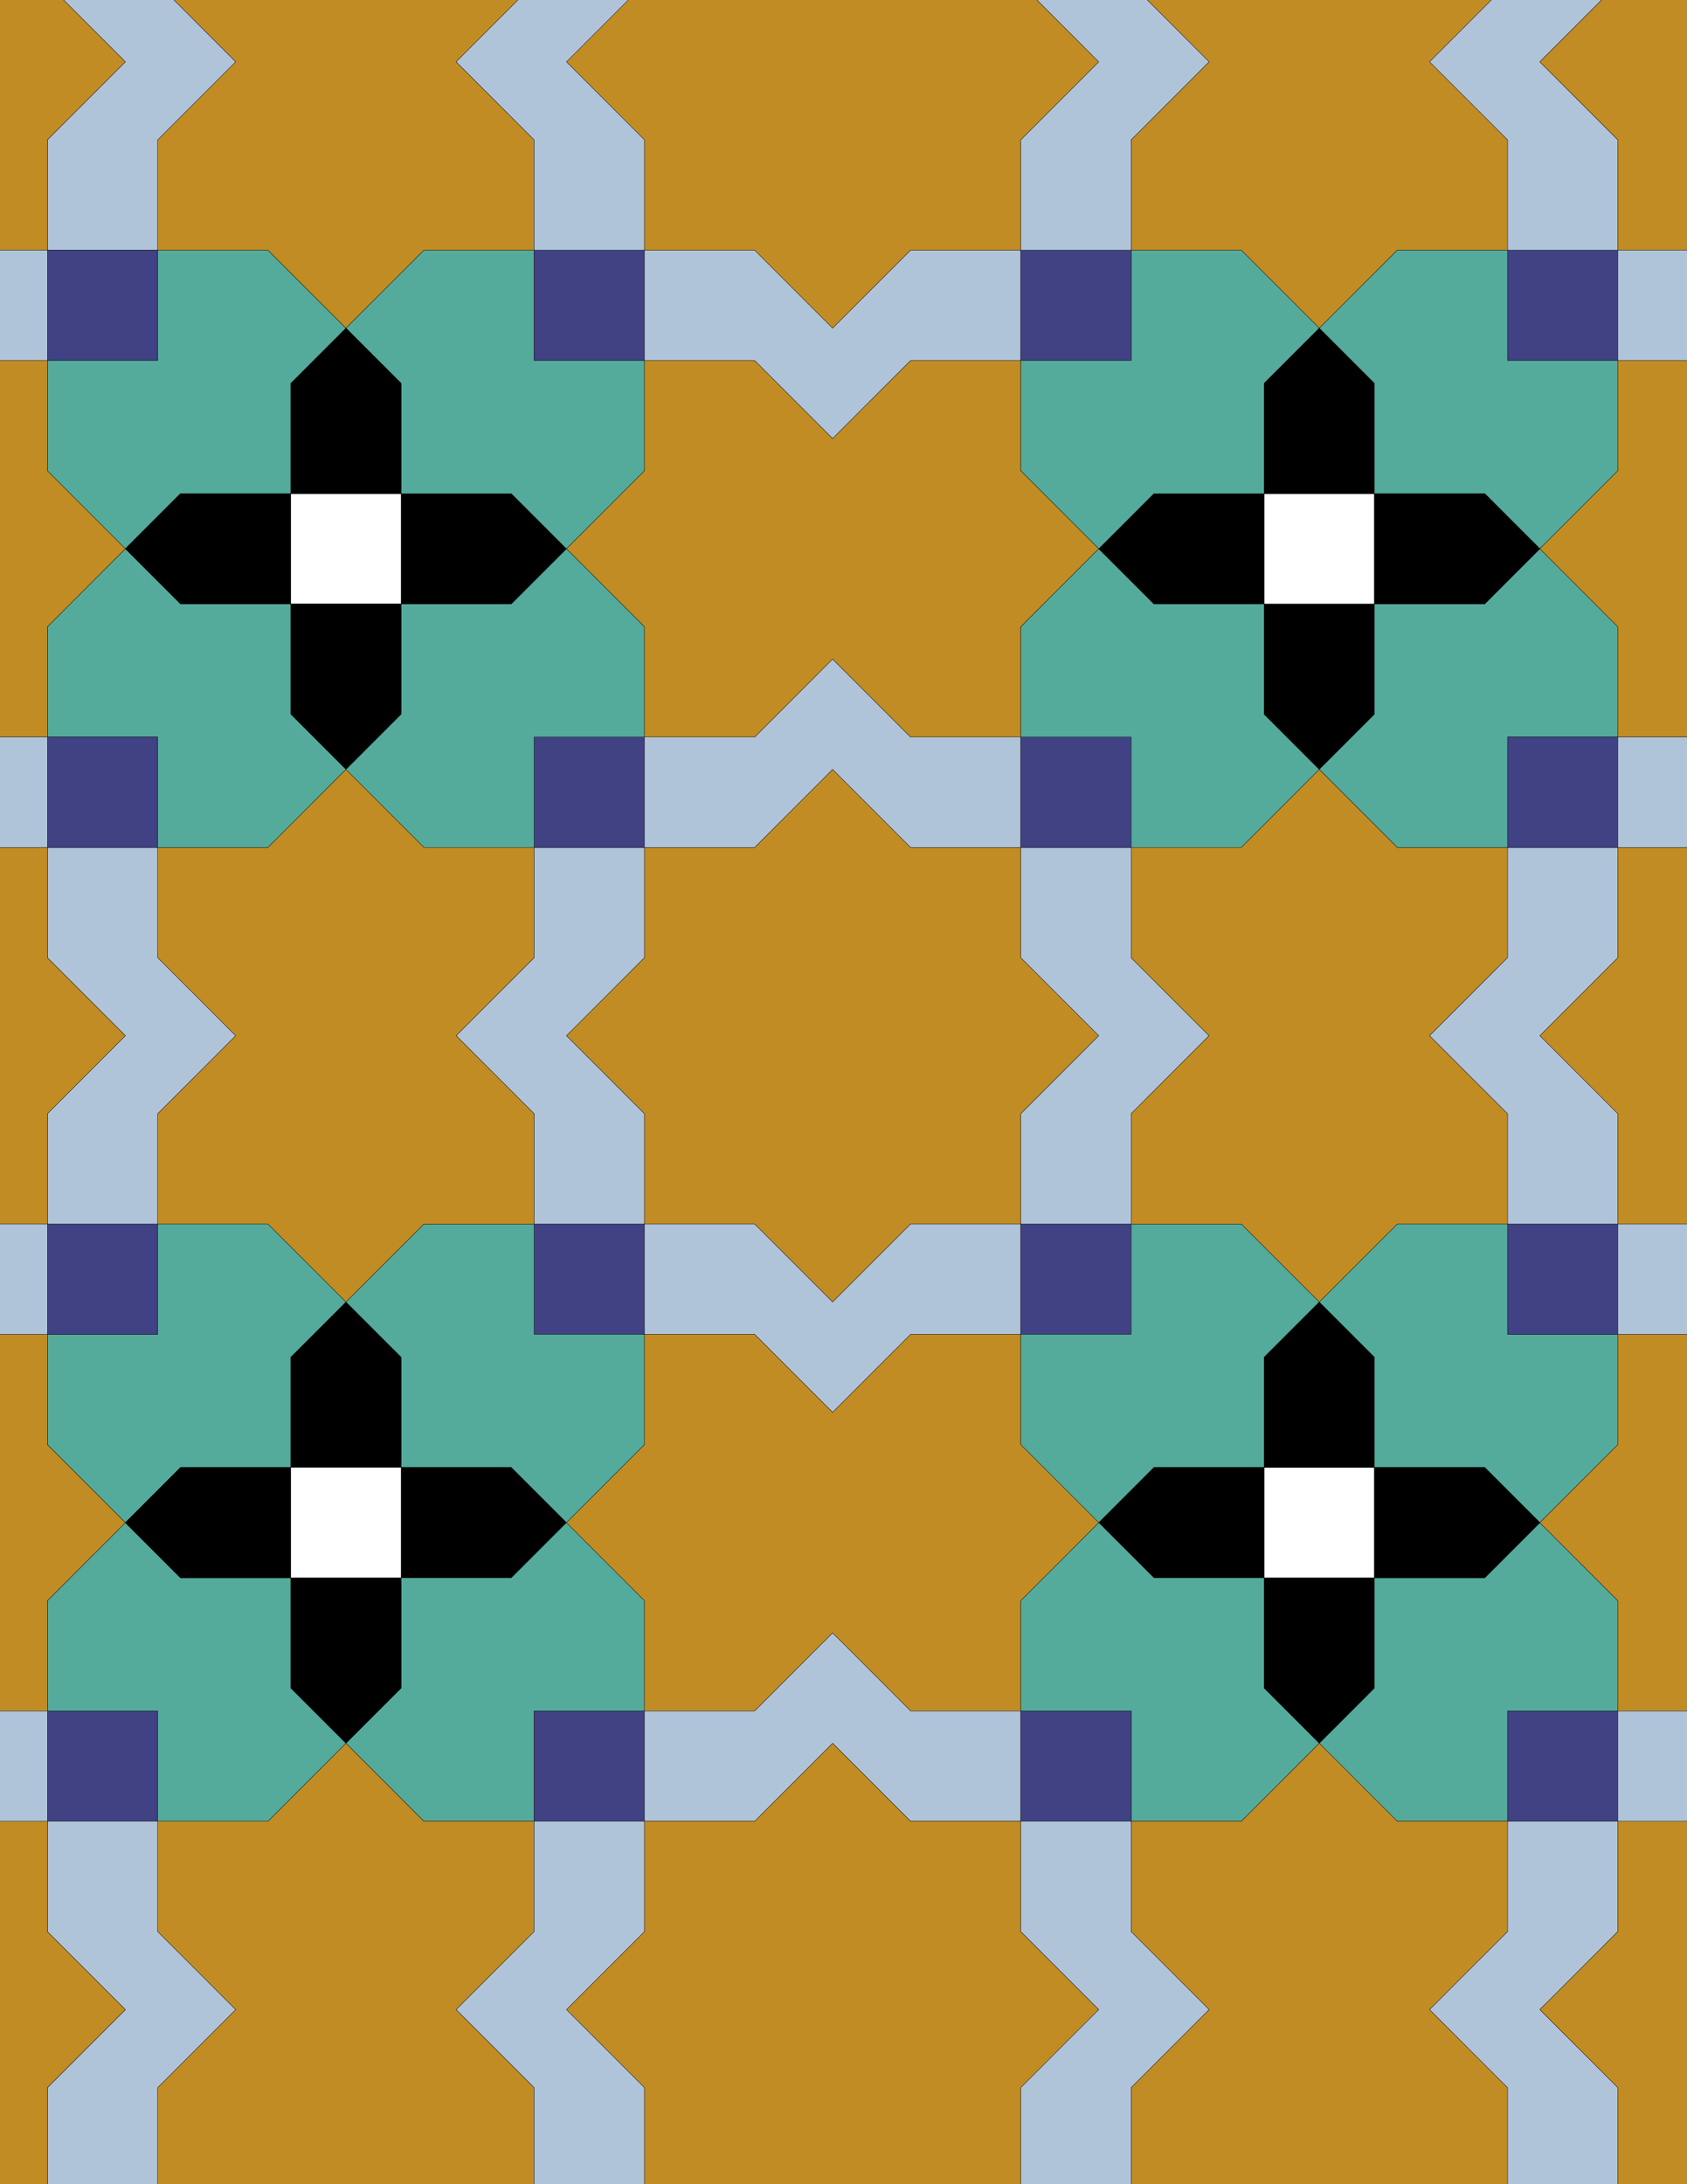 <svg xmlns="http://www.w3.org/2000/svg" xmlns:xlink="http://www.w3.org/1999/xlink" xmlns:inkscape="http://www.inkscape.org/namespaces/inkscape" version="1.1" width="612" height="792" viewBox="0 0 612 792">
<rect x="0" y="0" width="612" height="792" fill="#333333" stroke="none"/>
<path transform="matrix(.1,0,0,-.1,0,792)" d="M3703.4 3481.6V3881.6L3986.2 4164.5 3703.4 4447.3V4847.3H3303.4L3020.5 5130.2 2737.7 4847.3H2337.7V4447.3L2054.8 4164.5 2337.7 3881.6V3481.6H2737.7L3020.5 3198.8 3303.4 3481.6" fill="#c28c24"/>
<path transform="matrix(.1,0,0,-.1,0,792)" stroke-width="1" stroke-linecap="butt" stroke-miterlimit="10" stroke-linejoin="miter" fill="none" stroke="#000000" d="M3703.4 3481.6V3881.6L3986.2 4164.5 3703.4 4447.3V4847.3H3303.4L3020.5 5130.2 2737.7 4847.3H2337.7V4447.3L2054.8 4164.5 2337.7 3881.6V3481.6H2737.7L3020.5 3198.8 3303.4 3481.6Z"/>
<path transform="matrix(.1,0,0,-.1,0,792)" d="M3303.4 4847.3H3703.4V5247.3H3303.4L3020.5 5530.2 2737.7 5247.3H2337.7V4847.3H2737.7L3020.5 5130.2" fill="#b0c4d9"/>
<path transform="matrix(.1,0,0,-.1,0,792)" stroke-width="1" stroke-linecap="butt" stroke-miterlimit="10" stroke-linejoin="miter" fill="none" stroke="#000000" d="M3303.4 4847.3H3703.4V5247.3H3303.4L3020.5 5530.2 2737.7 5247.3H2337.7V4847.3H2737.7L3020.5 5130.2Z"/>
<path transform="matrix(.1,0,0,-.1,0,792)" d="M2737.7 3481.6H2337.7V3081.6H2737.7L3020.5 2798.8 3303.4 3081.6H3703.4V3481.6H3303.4L3020.5 3198.8" fill="#b0c4d9"/>
<path transform="matrix(.1,0,0,-.1,0,792)" stroke-width="1" stroke-linecap="butt" stroke-miterlimit="10" stroke-linejoin="miter" fill="none" stroke="#000000" d="M2737.7 3481.6H2337.7V3081.6H2737.7L3020.5 2798.8 3303.4 3081.6H3703.4V3481.6H3303.4L3020.5 3198.8Z"/>
<path transform="matrix(.1,0,0,-.1,0,792)" d="M2337.7 3881.6 2054.8 4164.5 2337.7 4447.3V4847.3H1937.7V4447.3L1654.8 4164.5 1937.7 3881.6V3481.6H2337.7" fill="#b0c4d9"/>
<path transform="matrix(.1,0,0,-.1,0,792)" stroke-width="1" stroke-linecap="butt" stroke-miterlimit="10" stroke-linejoin="miter" fill="none" stroke="#000000" d="M2337.7 3881.6 2054.8 4164.5 2337.7 4447.3V4847.3H1937.7V4447.3L1654.8 4164.5 1937.7 3881.6V3481.6H2337.7Z"/>
<path transform="matrix(.1,0,0,-.1,0,792)" d="M1937.7 4847.3H2337.7V5247.3H1937.7Z" fill="#404284"/>
<path transform="matrix(.1,0,0,-.1,0,792)" stroke-width="1" stroke-linecap="butt" stroke-miterlimit="10" stroke-linejoin="miter" fill="none" stroke="#000000" d="M1937.7 4847.3H2337.7V5247.3H1937.7Z"/>
<path transform="matrix(.1,0,0,-.1,0,792)" d="M1937.7 3081.6H2337.7V3481.6H1937.7Z" fill="#404284"/>
<path transform="matrix(.1,0,0,-.1,0,792)" stroke-width="1" stroke-linecap="butt" stroke-miterlimit="10" stroke-linejoin="miter" fill="none" stroke="#000000" d="M1937.7 3081.6H2337.7V3481.6H1937.7Z"/>
<path transform="matrix(.1,0,0,-.1,0,792)" d="M3703.4 3881.6V3481.6H4103.4V3881.6L4386.2 4164.5 4103.4 4447.3V4847.3H3703.4V4447.3L3986.2 4164.5" fill="#b0c4d9"/>
<path transform="matrix(.1,0,0,-.1,0,792)" stroke-width="1" stroke-linecap="butt" stroke-miterlimit="10" stroke-linejoin="miter" fill="none" stroke="#000000" d="M3703.4 3881.6V3481.6H4103.4V3881.6L4386.2 4164.5 4103.4 4447.3V4847.3H3703.4V4447.3L3986.2 4164.5Z"/>
<path transform="matrix(.1,0,0,-.1,0,792)" d="M3703.4 4847.3H4103.4V5247.3H3703.4Z" fill="#404284"/>
<path transform="matrix(.1,0,0,-.1,0,792)" stroke-width="1" stroke-linecap="butt" stroke-miterlimit="10" stroke-linejoin="miter" fill="none" stroke="#000000" d="M3703.4 4847.3H4103.4V5247.3H3703.4Z"/>
<path transform="matrix(.1,0,0,-.1,0,792)" d="M3703.4 3081.6H4103.4V3481.6H3703.4Z" fill="#404284"/>
<path transform="matrix(.1,0,0,-.1,0,792)" stroke-width="1" stroke-linecap="butt" stroke-miterlimit="10" stroke-linejoin="miter" fill="none" stroke="#000000" d="M3703.4 3081.6H4103.4V3481.6H3703.4Z"/>
<path transform="matrix(.1,0,0,-.1,0,792)" d="M3703.4 5247.3V5647.3L3986.2 5930.2 3703.4 6213V6613H3303.4L3020.5 6330.2 2737.7 6613H2337.7V6213L2054.8 5930.2 2337.7 5647.3V5247.3H2737.7L3020.5 5530.2 3303.4 5247.3" fill="#c28c24"/>
<path transform="matrix(.1,0,0,-.1,0,792)" stroke-width="1" stroke-linecap="butt" stroke-miterlimit="10" stroke-linejoin="miter" fill="none" stroke="#000000" d="M3703.4 5247.3V5647.3L3986.2 5930.2 3703.4 6213V6613H3303.4L3020.5 6330.2 2737.7 6613H2337.7V6213L2054.8 5930.2 2337.7 5647.3V5247.3H2737.7L3020.5 5530.2 3303.4 5247.3Z"/>
<path transform="matrix(.1,0,0,-.1,0,792)" d="M3703.4 5247.3H4103.4V4847.3H4503.4L4786.2 5130.2 4586.2 5330.2V5730.2H4186.2L3986.2 5930.2 3703.4 5647.3" fill="#54ab9b"/>
<path transform="matrix(.1,0,0,-.1,0,792)" stroke-width="1" stroke-linecap="butt" stroke-miterlimit="10" stroke-linejoin="miter" fill="none" stroke="#000000" d="M3703.4 5247.3H4103.4V4847.3H4503.4L4786.2 5130.2 4586.2 5330.2V5730.2H4186.2L3986.2 5930.2 3703.4 5647.3Z"/>
<path transform="matrix(.1,0,0,-.1,0,792)" d="M2337.7 5247.3V5647.3L2054.8 5930.2 1854.8 5730.2H1454.8V5330.2L1254.8 5130.2 1537.7 4847.3H1937.7V5247.3" fill="#54ab9b"/>
<path transform="matrix(.1,0,0,-.1,0,792)" stroke-width="1" stroke-linecap="butt" stroke-miterlimit="10" stroke-linejoin="miter" fill="none" stroke="#000000" d="M2337.7 5247.3V5647.3L2054.8 5930.2 1854.8 5730.2H1454.8V5330.2L1254.8 5130.2 1537.7 4847.3H1937.7V5247.3Z"/>
<path transform="matrix(.1,0,0,-.1,0,792)" d="M2337.7 3081.6V2681.6L2054.8 2398.8 2337.7 2115.9V1715.9H2737.7L3020.5 1998.8 3303.4 1715.9H3703.4V2115.9L3986.2 2398.8 3703.4 2681.6V3081.6H3303.4L3020.5 2798.8 2737.7 3081.6" fill="#c28c24"/>
<path transform="matrix(.1,0,0,-.1,0,792)" stroke-width="1" stroke-linecap="butt" stroke-miterlimit="10" stroke-linejoin="miter" fill="none" stroke="#000000" d="M2337.7 3081.6V2681.6L2054.8 2398.8 2337.7 2115.9V1715.9H2737.7L3020.5 1998.8 3303.4 1715.9H3703.4V2115.9L3986.2 2398.8 3703.4 2681.6V3081.6H3303.4L3020.5 2798.8 2737.7 3081.6Z"/>
<path transform="matrix(.1,0,0,-.1,0,792)" d="M2337.7 3081.6H1937.7V3481.6H1537.7L1254.8 3198.8 1454.8 2998.8V2598.8H1854.8L2054.8 2398.8 2337.7 2681.6" fill="#54ab9b"/>
<path transform="matrix(.1,0,0,-.1,0,792)" stroke-width="1" stroke-linecap="butt" stroke-miterlimit="10" stroke-linejoin="miter" fill="none" stroke="#000000" d="M2337.7 3081.6H1937.7V3481.6H1537.7L1254.8 3198.8 1454.8 2998.8V2598.8H1854.8L2054.8 2398.8 2337.7 2681.6Z"/>
<path transform="matrix(.1,0,0,-.1,0,792)" d="M3703.4 3081.6V2681.6L3986.2 2398.8 4186.2 2598.8H4586.2V2998.8L4786.2 3198.8 4503.4 3481.6H4103.4V3081.6" fill="#54ab9b"/>
<path transform="matrix(.1,0,0,-.1,0,792)" stroke-width="1" stroke-linecap="butt" stroke-miterlimit="10" stroke-linejoin="miter" fill="none" stroke="#000000" d="M3703.4 3081.6V2681.6L3986.2 2398.8 4186.2 2598.8H4586.2V2998.8L4786.2 3198.8 4503.4 3481.6H4103.4V3081.6Z"/>
<path transform="matrix(.1,0,0,-.1,0,792)" d="M1937.7 4847.3H1537.7L1254.8 5130.2 972 4847.3H572V4447.3L854.801 4164.5 572 3881.6V3481.6H972L1254.8 3198.8 1537.7 3481.6H1937.7V3881.6L1654.8 4164.5 1937.7 4447.3" fill="#c28c24"/>
<path transform="matrix(.1,0,0,-.1,0,792)" stroke-width="1" stroke-linecap="butt" stroke-miterlimit="10" stroke-linejoin="miter" fill="none" stroke="#000000" d="M1937.7 4847.3H1537.7L1254.8 5130.2 972 4847.3H572V4447.3L854.801 4164.5 572 3881.6V3481.6H972L1254.8 3198.8 1537.7 3481.6H1937.7V3881.6L1654.8 4164.5 1937.7 4447.3Z"/>
<path transform="matrix(.1,0,0,-.1,0,792)" d="M1854.8 5730.2 2054.8 5930.2 1854.8 6130.2H1454.8V5730.2"/>
<path transform="matrix(.1,0,0,-.1,0,792)" stroke-width="1" stroke-linecap="butt" stroke-miterlimit="10" stroke-linejoin="miter" fill="none" stroke="#000000" d="M1854.8 5730.2 2054.8 5930.2 1854.8 6130.2H1454.8V5730.2Z"/>
<path transform="matrix(.1,0,0,-.1,0,792)" d="M4103.4 3481.6H4503.4L4786.2 3198.8 5069.1 3481.6H5469.1V3881.6L5186.2 4164.5 5469.1 4447.3V4847.3H5069.1L4786.2 5130.2 4503.4 4847.3H4103.4V4447.3L4386.2 4164.5 4103.4 3881.6" fill="#c28c24"/>
<path transform="matrix(.1,0,0,-.1,0,792)" stroke-width="1" stroke-linecap="butt" stroke-miterlimit="10" stroke-linejoin="miter" fill="none" stroke="#000000" d="M4103.4 3481.6H4503.4L4786.2 3198.8 5069.1 3481.6H5469.1V3881.6L5186.2 4164.5 5469.1 4447.3V4847.3H5069.1L4786.2 5130.2 4503.4 4847.3H4103.4V4447.3L4386.2 4164.5 4103.4 3881.6Z"/>
<path transform="matrix(.1,0,0,-.1,0,792)" d="M1854.8 2598.8H1454.8V2198.8H1854.8L2054.8 2398.8"/>
<path transform="matrix(.1,0,0,-.1,0,792)" stroke-width="1" stroke-linecap="butt" stroke-miterlimit="10" stroke-linejoin="miter" fill="none" stroke="#000000" d="M1854.8 2598.8H1454.8V2198.8H1854.8L2054.8 2398.8Z"/>
<path transform="matrix(.1,0,0,-.1,0,792)" d="M4186.2 2598.8 3986.2 2398.8 4186.2 2198.8H4586.2V2598.8"/>
<path transform="matrix(.1,0,0,-.1,0,792)" stroke-width="1" stroke-linecap="butt" stroke-miterlimit="10" stroke-linejoin="miter" fill="none" stroke="#000000" d="M4186.2 2598.8 3986.2 2398.8 4186.2 2198.8H4586.2V2598.8Z"/>
<path transform="matrix(.1,0,0,-.1,0,792)" d="M4186.2 5730.2H4586.2V6130.2H4186.2L3986.2 5930.2"/>
<path transform="matrix(.1,0,0,-.1,0,792)" stroke-width="1" stroke-linecap="butt" stroke-miterlimit="10" stroke-linejoin="miter" fill="none" stroke="#000000" d="M4186.2 5730.2H4586.2V6130.2H4186.2L3986.2 5930.2Z"/>
<path transform="matrix(.1,0,0,-.1,0,792)" d="M3986.2 5930.2 4186.2 6130.2H4586.2V6530.2L4786.2 6730.2 4503.4 7013H4103.4V6613H3703.4V6213" fill="#54ab9b"/>
<path transform="matrix(.1,0,0,-.1,0,792)" stroke-width="1" stroke-linecap="butt" stroke-miterlimit="10" stroke-linejoin="miter" fill="none" stroke="#000000" d="M3986.2 5930.2 4186.2 6130.2H4586.2V6530.2L4786.2 6730.2 4503.4 7013H4103.4V6613H3703.4V6213Z"/>
<path transform="matrix(.1,0,0,-.1,0,792)" d="M2054.8 5930.2 2337.7 6213V6613H1937.7V7013H1537.7L1254.8 6730.2 1454.8 6530.2V6130.2H1854.8" fill="#54ab9b"/>
<path transform="matrix(.1,0,0,-.1,0,792)" stroke-width="1" stroke-linecap="butt" stroke-miterlimit="10" stroke-linejoin="miter" fill="none" stroke="#000000" d="M2054.8 5930.2 2337.7 6213V6613H1937.7V7013H1537.7L1254.8 6730.2 1454.8 6530.2V6130.2H1854.8Z"/>
<path transform="matrix(.1,0,0,-.1,0,792)" d="M2054.8 2398.8 1854.8 2198.8H1454.8V1798.8L1254.8 1598.8 1537.7 1315.9H1937.7V1715.9H2337.7V2115.9" fill="#54ab9b"/>
<path transform="matrix(.1,0,0,-.1,0,792)" stroke-width="1" stroke-linecap="butt" stroke-miterlimit="10" stroke-linejoin="miter" fill="none" stroke="#000000" d="M2054.8 2398.8 1854.8 2198.8H1454.8V1798.8L1254.8 1598.8 1537.7 1315.9H1937.7V1715.9H2337.7V2115.9Z"/>
<path transform="matrix(.1,0,0,-.1,0,792)" d="M3986.2 2398.8 3703.4 2115.9V1715.9H4103.4V1315.9H4503.4L4786.2 1598.8 4586.2 1798.8V2198.8H4186.2" fill="#54ab9b"/>
<path transform="matrix(.1,0,0,-.1,0,792)" stroke-width="1" stroke-linecap="butt" stroke-miterlimit="10" stroke-linejoin="miter" fill="none" stroke="#000000" d="M3986.2 2398.8 3703.4 2115.9V1715.9H4103.4V1315.9H4503.4L4786.2 1598.8 4586.2 1798.8V2198.8H4186.2Z"/>
<path transform="matrix(.1,0,0,-.1,0,792)" d="M1054.8 5730.2H1454.8V6130.2H1054.8Z" fill="#ffffff"/>
<path transform="matrix(.1,0,0,-.1,0,792)" stroke-width="1" stroke-linecap="butt" stroke-miterlimit="10" stroke-linejoin="miter" fill="none" stroke="#000000" d="M1054.8 5730.2H1454.8V6130.2H1054.8Z"/>
<path transform="matrix(.1,0,0,-.1,0,792)" d="M1454.8 6130.2V6530.2L1254.8 6730.2 1054.8 6530.2V6130.2"/>
<path transform="matrix(.1,0,0,-.1,0,792)" stroke-width="1" stroke-linecap="butt" stroke-miterlimit="10" stroke-linejoin="miter" fill="none" stroke="#000000" d="M1454.8 6130.2V6530.2L1254.8 6730.2 1054.8 6530.2V6130.2Z"/>
<path transform="matrix(.1,0,0,-.1,0,792)" d="M1454.8 5730.2H1054.8V5330.2L1254.8 5130.2 1454.8 5330.2"/>
<path transform="matrix(.1,0,0,-.1,0,792)" stroke-width="1" stroke-linecap="butt" stroke-miterlimit="10" stroke-linejoin="miter" fill="none" stroke="#000000" d="M1454.8 5730.2H1054.8V5330.2L1254.8 5130.2 1454.8 5330.2Z"/>
<path transform="matrix(.1,0,0,-.1,0,792)" d="M1454.8 2998.8 1254.8 3198.8 1054.8 2998.8V2598.8H1454.8"/>
<path transform="matrix(.1,0,0,-.1,0,792)" stroke-width="1" stroke-linecap="butt" stroke-miterlimit="10" stroke-linejoin="miter" fill="none" stroke="#000000" d="M1454.8 2998.8 1254.8 3198.8 1054.8 2998.8V2598.8H1454.8Z"/>
<path transform="matrix(.1,0,0,-.1,0,792)" d="M1054.8 2198.8H1454.8V2598.8H1054.8Z" fill="#ffffff"/>
<path transform="matrix(.1,0,0,-.1,0,792)" stroke-width="1" stroke-linecap="butt" stroke-miterlimit="10" stroke-linejoin="miter" fill="none" stroke="#000000" d="M1054.8 2198.8H1454.8V2598.8H1054.8Z"/>
<path transform="matrix(.1,0,0,-.1,0,792)" d="M1454.8 2198.8H1054.8V1798.8L1254.8 1598.8 1454.8 1798.8"/>
<path transform="matrix(.1,0,0,-.1,0,792)" stroke-width="1" stroke-linecap="butt" stroke-miterlimit="10" stroke-linejoin="miter" fill="none" stroke="#000000" d="M1454.8 2198.8H1054.8V1798.8L1254.8 1598.8 1454.8 1798.8Z"/>
<path transform="matrix(.1,0,0,-.1,0,792)" d="M3020.5 6330.2 3303.4 6613H3703.4V7013H3303.4L3020.5 6730.2 2737.7 7013H2337.7V6613H2737.7" fill="#b0c4d9"/>
<path transform="matrix(.1,0,0,-.1,0,792)" stroke-width="1" stroke-linecap="butt" stroke-miterlimit="10" stroke-linejoin="miter" fill="none" stroke="#000000" d="M3020.5 6330.2 3303.4 6613H3703.4V7013H3303.4L3020.5 6730.2 2737.7 7013H2337.7V6613H2737.7Z"/>
<path transform="matrix(.1,0,0,-.1,0,792)" d="M3020.5 1998.8 2737.7 1715.9H2337.7V1315.9H2737.7L3020.5 1598.8 3303.4 1315.9H3703.4V1715.9H3303.4" fill="#b0c4d9"/>
<path transform="matrix(.1,0,0,-.1,0,792)" stroke-width="1" stroke-linecap="butt" stroke-miterlimit="10" stroke-linejoin="miter" fill="none" stroke="#000000" d="M3020.5 1998.8 2737.7 1715.9H2337.7V1315.9H2737.7L3020.5 1598.8 3303.4 1315.9H3703.4V1715.9H3303.4Z"/>
<path transform="matrix(.1,0,0,-.1,0,792)" d="M4586.2 2198.8H4986.2V2598.8H4586.2Z" fill="#ffffff"/>
<path transform="matrix(.1,0,0,-.1,0,792)" stroke-width="1" stroke-linecap="butt" stroke-miterlimit="10" stroke-linejoin="miter" fill="none" stroke="#000000" d="M4586.2 2198.8H4986.2V2598.8H4586.2Z"/>
<path transform="matrix(.1,0,0,-.1,0,792)" d="M4586.2 2198.8V1798.8L4786.2 1598.8 4986.2 1798.8V2198.8"/>
<path transform="matrix(.1,0,0,-.1,0,792)" stroke-width="1" stroke-linecap="butt" stroke-miterlimit="10" stroke-linejoin="miter" fill="none" stroke="#000000" d="M4586.2 2198.8V1798.8L4786.2 1598.8 4986.2 1798.8V2198.8Z"/>
<path transform="matrix(.1,0,0,-.1,0,792)" d="M4586.2 2598.8H4986.2V2998.8L4786.2 3198.8 4586.2 2998.8"/>
<path transform="matrix(.1,0,0,-.1,0,792)" stroke-width="1" stroke-linecap="butt" stroke-miterlimit="10" stroke-linejoin="miter" fill="none" stroke="#000000" d="M4586.2 2598.8H4986.2V2998.8L4786.2 3198.8 4586.2 2998.8Z"/>
<path transform="matrix(.1,0,0,-.1,0,792)" d="M4586.2 5330.2 4786.2 5130.2 4986.2 5330.2V5730.2H4586.2"/>
<path transform="matrix(.1,0,0,-.1,0,792)" stroke-width="1" stroke-linecap="butt" stroke-miterlimit="10" stroke-linejoin="miter" fill="none" stroke="#000000" d="M4586.2 5330.2 4786.2 5130.2 4986.2 5330.2V5730.2H4586.2Z"/>
<path transform="matrix(.1,0,0,-.1,0,792)" d="M4586.2 5730.2H4986.2V6130.2H4586.2Z" fill="#ffffff"/>
<path transform="matrix(.1,0,0,-.1,0,792)" stroke-width="1" stroke-linecap="butt" stroke-miterlimit="10" stroke-linejoin="miter" fill="none" stroke="#000000" d="M4586.2 5730.2H4986.2V6130.2H4586.2Z"/>
<path transform="matrix(.1,0,0,-.1,0,792)" d="M4586.2 6130.2H4986.2V6530.2L4786.2 6730.2 4586.2 6530.2"/>
<path transform="matrix(.1,0,0,-.1,0,792)" stroke-width="1" stroke-linecap="butt" stroke-miterlimit="10" stroke-linejoin="miter" fill="none" stroke="#000000" d="M4586.2 6130.2H4986.2V6530.2L4786.2 6730.2 4586.2 6530.2Z"/>
<path transform="matrix(.1,0,0,-.1,0,792)" d="M1254.8 5130.2 1054.8 5330.2V5730.2H654.801L454.801 5930.2 172 5647.3V5247.3H572V4847.3H972" fill="#54ab9b"/>
<path transform="matrix(.1,0,0,-.1,0,792)" stroke-width="1" stroke-linecap="butt" stroke-miterlimit="10" stroke-linejoin="miter" fill="none" stroke="#000000" d="M1254.8 5130.2 1054.8 5330.2V5730.2H654.801L454.801 5930.2 172 5647.3V5247.3H572V4847.3H972Z"/>
<path transform="matrix(.1,0,0,-.1,0,792)" d="M1254.8 3198.8 972 3481.6H572V3081.6H172V2681.6L454.801 2398.8 654.801 2598.8H1054.8V2998.8" fill="#54ab9b"/>
<path transform="matrix(.1,0,0,-.1,0,792)" stroke-width="1" stroke-linecap="butt" stroke-miterlimit="10" stroke-linejoin="miter" fill="none" stroke="#000000" d="M1254.8 3198.8 972 3481.6H572V3081.6H172V2681.6L454.801 2398.8 654.801 2598.8H1054.8V2998.8Z"/>
<path transform="matrix(.1,0,0,-.1,0,792)" d="M3703.4 6613H4103.4V7013H3703.4Z" fill="#404284"/>
<path transform="matrix(.1,0,0,-.1,0,792)" stroke-width="1" stroke-linecap="butt" stroke-miterlimit="10" stroke-linejoin="miter" fill="none" stroke="#000000" d="M3703.4 6613H4103.4V7013H3703.4Z"/>
<path transform="matrix(.1,0,0,-.1,0,792)" d="M1937.7 6613H2337.7V7013H1937.7Z" fill="#404284"/>
<path transform="matrix(.1,0,0,-.1,0,792)" stroke-width="1" stroke-linecap="butt" stroke-miterlimit="10" stroke-linejoin="miter" fill="none" stroke="#000000" d="M1937.7 6613H2337.7V7013H1937.7Z"/>
<path transform="matrix(.1,0,0,-.1,0,792)" d="M1937.7 1315.9H2337.7V1715.9H1937.7Z" fill="#404284"/>
<path transform="matrix(.1,0,0,-.1,0,792)" stroke-width="1" stroke-linecap="butt" stroke-miterlimit="10" stroke-linejoin="miter" fill="none" stroke="#000000" d="M1937.7 1315.9H2337.7V1715.9H1937.7Z"/>
<path transform="matrix(.1,0,0,-.1,0,792)" d="M3703.4 1315.9H4103.4V1715.9H3703.4Z" fill="#404284"/>
<path transform="matrix(.1,0,0,-.1,0,792)" stroke-width="1" stroke-linecap="butt" stroke-miterlimit="10" stroke-linejoin="miter" fill="none" stroke="#000000" d="M3703.4 1315.9H4103.4V1715.9H3703.4Z"/>
<path transform="matrix(.1,0,0,-.1,0,792)" d="M4786.2 3198.8 4986.2 2998.8V2598.8H5386.2L5586.2 2398.8 5869.1 2681.6V3081.6H5469.1V3481.6H5069.1" fill="#54ab9b"/>
<path transform="matrix(.1,0,0,-.1,0,792)" stroke-width="1" stroke-linecap="butt" stroke-miterlimit="10" stroke-linejoin="miter" fill="none" stroke="#000000" d="M4786.2 3198.8 4986.2 2998.8V2598.8H5386.2L5586.2 2398.8 5869.1 2681.6V3081.6H5469.1V3481.6H5069.1Z"/>
<path transform="matrix(.1,0,0,-.1,0,792)" d="M4786.2 5130.2 5069.1 4847.3H5469.1V5247.3H5869.1V5647.3L5586.2 5930.2 5386.2 5730.2H4986.2V5330.2" fill="#54ab9b"/>
<path transform="matrix(.1,0,0,-.1,0,792)" stroke-width="1" stroke-linecap="butt" stroke-miterlimit="10" stroke-linejoin="miter" fill="none" stroke="#000000" d="M4786.2 5130.2 5069.1 4847.3H5469.1V5247.3H5869.1V5647.3L5586.2 5930.2 5386.2 5730.2H4986.2V5330.2Z"/>
<path transform="matrix(.1,0,0,-.1,0,792)" d="M4786.2 6730.2 5069.1 7013H5469.1V7413L5186.2 7695.8 5469.1 7978.7V8378.7H5069.1L4786.2 8661.5 4503.4 8378.7H4103.4V7978.7L4386.2 7695.8 4103.4 7413V7013H4503.4" fill="#c28c24"/>
<path transform="matrix(.1,0,0,-.1,0,792)" stroke-width="1" stroke-linecap="butt" stroke-miterlimit="10" stroke-linejoin="miter" fill="none" stroke="#000000" d="M4786.2 6730.2 5069.1 7013H5469.1V7413L5186.2 7695.8 5469.1 7978.7V8378.7H5069.1L4786.2 8661.5 4503.4 8378.7H4103.4V7978.7L4386.2 7695.8 4103.4 7413V7013H4503.4Z"/>
<path transform="matrix(.1,0,0,-.1,0,792)" d="M4786.2 6730.2 4986.2 6530.2V6130.2H5386.2L5586.2 5930.2 5869.1 6213V6613H5469.1V7013H5069.1" fill="#54ab9b"/>
<path transform="matrix(.1,0,0,-.1,0,792)" stroke-width="1" stroke-linecap="butt" stroke-miterlimit="10" stroke-linejoin="miter" fill="none" stroke="#000000" d="M4786.2 6730.2 4986.2 6530.2V6130.2H5386.2L5586.2 5930.2 5869.1 6213V6613H5469.1V7013H5069.1Z"/>
<path transform="matrix(.1,0,0,-.1,0,792)" d="M3020.5 6730.2 3303.4 7013H3703.4V7413L3986.2 7695.8 3703.4 7978.7V8378.7H3303.4L3020.5 8661.5 2737.7 8378.7H2337.7V7978.7L2054.8 7695.8 2337.7 7413V7013H2737.7" fill="#c28c24"/>
<path transform="matrix(.1,0,0,-.1,0,792)" stroke-width="1" stroke-linecap="butt" stroke-miterlimit="10" stroke-linejoin="miter" fill="none" stroke="#000000" d="M3020.5 6730.2 3303.4 7013H3703.4V7413L3986.2 7695.8 3703.4 7978.7V8378.7H3303.4L3020.5 8661.5 2737.7 8378.7H2337.7V7978.7L2054.8 7695.8 2337.7 7413V7013H2737.7Z"/>
<path transform="matrix(.1,0,0,-.1,0,792)" d="M1254.8 6730.2 972 7013H572V6613H172V6213L454.801 5930.2 654.801 6130.2H1054.8V6530.2" fill="#54ab9b"/>
<path transform="matrix(.1,0,0,-.1,0,792)" stroke-width="1" stroke-linecap="butt" stroke-miterlimit="10" stroke-linejoin="miter" fill="none" stroke="#000000" d="M1254.8 6730.2 972 7013H572V6613H172V6213L454.801 5930.2 654.801 6130.2H1054.8V6530.2Z"/>
<path transform="matrix(.1,0,0,-.1,0,792)" d="M1254.8 6730.2 1537.7 7013H1937.7V7413L1654.8 7695.8 1937.7 7978.7V8378.7H1537.7L1254.8 8661.5 972 8378.7H572V7978.7L854.801 7695.8 572 7413V7013H972" fill="#c28c24"/>
<path transform="matrix(.1,0,0,-.1,0,792)" stroke-width="1" stroke-linecap="butt" stroke-miterlimit="10" stroke-linejoin="miter" fill="none" stroke="#000000" d="M1254.8 6730.2 1537.7 7013H1937.7V7413L1654.8 7695.8 1937.7 7978.7V8378.7H1537.7L1254.8 8661.5 972 8378.7H572V7978.7L854.801 7695.8 572 7413V7013H972Z"/>
<path transform="matrix(.1,0,0,-.1,0,792)" d="M1254.8 1598.8 972 1315.9H572V915.898L854.801 633.102 572 350.301V-49.699H972L1254.8-332.602 1537.7-49.699H1937.7V350.301L1654.8 633.102 1937.7 915.898V1315.9H1537.7" fill="#c28c24"/>
<path transform="matrix(.1,0,0,-.1,0,792)" stroke-width="1" stroke-linecap="butt" stroke-miterlimit="10" stroke-linejoin="miter" fill="none" stroke="#000000" d="M1254.8 1598.8 972 1315.9H572V915.898L854.801 633.102 572 350.301V-49.699H972L1254.8-332.602 1537.7-49.699H1937.7V350.301L1654.8 633.102 1937.7 915.898V1315.9H1537.7Z"/>
<path transform="matrix(.1,0,0,-.1,0,792)" d="M1254.8 1598.8 1054.8 1798.8V2198.8H654.801L454.801 2398.8 172 2115.9V1715.9H572V1315.9H972" fill="#54ab9b"/>
<path transform="matrix(.1,0,0,-.1,0,792)" stroke-width="1" stroke-linecap="butt" stroke-miterlimit="10" stroke-linejoin="miter" fill="none" stroke="#000000" d="M1254.8 1598.8 1054.8 1798.8V2198.8H654.801L454.801 2398.8 172 2115.9V1715.9H572V1315.9H972Z"/>
<path transform="matrix(.1,0,0,-.1,0,792)" d="M3020.5 1598.8 2737.7 1315.9H2337.7V915.898L2054.8 633.102 2337.7 350.301V-49.699H2737.7L3020.5-332.602 3303.4-49.699H3703.4V350.301L3986.2 633.102 3703.4 915.898V1315.9H3303.4" fill="#c28c24"/>
<path transform="matrix(.1,0,0,-.1,0,792)" stroke-width="1" stroke-linecap="butt" stroke-miterlimit="10" stroke-linejoin="miter" fill="none" stroke="#000000" d="M3020.5 1598.8 2737.7 1315.9H2337.7V915.898L2054.8 633.102 2337.7 350.301V-49.699H2737.7L3020.5-332.602 3303.4-49.699H3703.4V350.301L3986.2 633.102 3703.4 915.898V1315.9H3303.4Z"/>
<path transform="matrix(.1,0,0,-.1,0,792)" d="M4786.2 1598.8 5069.1 1315.9H5469.1V1715.9H5869.1V2115.9L5586.2 2398.8 5386.2 2198.8H4986.2V1798.8" fill="#54ab9b"/>
<path transform="matrix(.1,0,0,-.1,0,792)" stroke-width="1" stroke-linecap="butt" stroke-miterlimit="10" stroke-linejoin="miter" fill="none" stroke="#000000" d="M4786.2 1598.8 5069.1 1315.9H5469.1V1715.9H5869.1V2115.9L5586.2 2398.8 5386.2 2198.8H4986.2V1798.8Z"/>
<path transform="matrix(.1,0,0,-.1,0,792)" d="M4786.2 1598.8 4503.4 1315.9H4103.4V915.898L4386.2 633.102 4103.4 350.301V-49.699H4503.4L4786.2-332.602 5069.1-49.699H5469.1V350.301L5186.2 633.102 5469.1 915.898V1315.9H5069.1" fill="#c28c24"/>
<path transform="matrix(.1,0,0,-.1,0,792)" stroke-width="1" stroke-linecap="butt" stroke-miterlimit="10" stroke-linejoin="miter" fill="none" stroke="#000000" d="M4786.2 1598.8 4503.4 1315.9H4103.4V915.898L4386.2 633.102 4103.4 350.301V-49.699H4503.4L4786.2-332.602 5069.1-49.699H5469.1V350.301L5186.2 633.102 5469.1 915.898V1315.9H5069.1Z"/>
<path transform="matrix(.1,0,0,-.1,0,792)" d="M1054.8 6130.2H654.801L454.801 5930.2 654.801 5730.2H1054.8"/>
<path transform="matrix(.1,0,0,-.1,0,792)" stroke-width="1" stroke-linecap="butt" stroke-miterlimit="10" stroke-linejoin="miter" fill="none" stroke="#000000" d="M1054.8 6130.2H654.801L454.801 5930.2 654.801 5730.2H1054.8Z"/>
<path transform="matrix(.1,0,0,-.1,0,792)" d="M1054.8 2598.8H654.801L454.801 2398.8 654.801 2198.8H1054.8"/>
<path transform="matrix(.1,0,0,-.1,0,792)" stroke-width="1" stroke-linecap="butt" stroke-miterlimit="10" stroke-linejoin="miter" fill="none" stroke="#000000" d="M1054.8 2598.8H654.801L454.801 2398.8 654.801 2198.8H1054.8Z"/>
<path transform="matrix(.1,0,0,-.1,0,792)" d="M4986.2 2198.8H5386.2L5586.2 2398.8 5386.2 2598.8H4986.2"/>
<path transform="matrix(.1,0,0,-.1,0,792)" stroke-width="1" stroke-linecap="butt" stroke-miterlimit="10" stroke-linejoin="miter" fill="none" stroke="#000000" d="M4986.2 2198.8H5386.2L5586.2 2398.8 5386.2 2598.8H4986.2Z"/>
<path transform="matrix(.1,0,0,-.1,0,792)" d="M4986.2 5730.2H5386.2L5586.2 5930.2 5386.2 6130.2H4986.2"/>
<path transform="matrix(.1,0,0,-.1,0,792)" stroke-width="1" stroke-linecap="butt" stroke-miterlimit="10" stroke-linejoin="miter" fill="none" stroke="#000000" d="M4986.2 5730.2H5386.2L5586.2 5930.2 5386.2 6130.2H4986.2Z"/>
<path transform="matrix(.1,0,0,-.1,0,792)" d="M4103.4 7013V7413L4386.2 7695.8 4103.4 7978.7V8378.7H3703.4V7978.7L3986.2 7695.8 3703.4 7413V7013" fill="#b0c4d9"/>
<path transform="matrix(.1,0,0,-.1,0,792)" stroke-width="1" stroke-linecap="butt" stroke-miterlimit="10" stroke-linejoin="miter" fill="none" stroke="#000000" d="M4103.4 7013V7413L4386.2 7695.8 4103.4 7978.7V8378.7H3703.4V7978.7L3986.2 7695.8 3703.4 7413V7013Z"/>
<path transform="matrix(.1,0,0,-.1,0,792)" d="M2337.7 7013V7413L2054.8 7695.8 2337.7 7978.7V8378.7H1937.7V7978.7L1654.8 7695.8 1937.7 7413V7013" fill="#b0c4d9"/>
<path transform="matrix(.1,0,0,-.1,0,792)" stroke-width="1" stroke-linecap="butt" stroke-miterlimit="10" stroke-linejoin="miter" fill="none" stroke="#000000" d="M2337.7 7013V7413L2054.8 7695.8 2337.7 7978.7V8378.7H1937.7V7978.7L1654.8 7695.8 1937.7 7413V7013Z"/>
<path transform="matrix(.1,0,0,-.1,0,792)" d="M1937.7 1315.9V915.898L1654.8 633.102 1937.7 350.301V-49.699H2337.7V350.301L2054.8 633.102 2337.7 915.898V1315.9" fill="#b0c4d9"/>
<path transform="matrix(.1,0,0,-.1,0,792)" stroke-width="1" stroke-linecap="butt" stroke-miterlimit="10" stroke-linejoin="miter" fill="none" stroke="#000000" d="M1937.7 1315.9V915.898L1654.8 633.102 1937.7 350.301V-49.699H2337.7V350.301L2054.8 633.102 2337.7 915.898V1315.9Z"/>
<path transform="matrix(.1,0,0,-.1,0,792)" d="M3703.4 1315.9V915.898L3986.2 633.102 3703.4 350.301V-49.699H4103.4V350.301L4386.2 633.102 4103.4 915.898V1315.9" fill="#b0c4d9"/>
<path transform="matrix(.1,0,0,-.1,0,792)" stroke-width="1" stroke-linecap="butt" stroke-miterlimit="10" stroke-linejoin="miter" fill="none" stroke="#000000" d="M3703.4 1315.9V915.898L3986.2 633.102 3703.4 350.301V-49.699H4103.4V350.301L4386.2 633.102 4103.4 915.898V1315.9Z"/>
<path transform="matrix(.1,0,0,-.1,0,792)" d="M854.801 4164.5 572 4447.3V4847.3H172V4447.3L454.801 4164.5 172 3881.6V3481.6H572V3881.6" fill="#b0c4d9"/>
<path transform="matrix(.1,0,0,-.1,0,792)" stroke-width="1" stroke-linecap="butt" stroke-miterlimit="10" stroke-linejoin="miter" fill="none" stroke="#000000" d="M854.801 4164.5 572 4447.3V4847.3H172V4447.3L454.801 4164.5 172 3881.6V3481.6H572V3881.6Z"/>
<path transform="matrix(.1,0,0,-.1,0,792)" d="M5186.2 4164.5 5469.1 3881.6V3481.6H5869.1V3881.6L5586.2 4164.5 5869.1 4447.3V4847.3H5469.1V4447.3" fill="#b0c4d9"/>
<path transform="matrix(.1,0,0,-.1,0,792)" stroke-width="1" stroke-linecap="butt" stroke-miterlimit="10" stroke-linejoin="miter" fill="none" stroke="#000000" d="M5186.2 4164.5 5469.1 3881.6V3481.6H5869.1V3881.6L5586.2 4164.5 5869.1 4447.3V4847.3H5469.1V4447.3Z"/>
<path transform="matrix(.1,0,0,-.1,0,792)" d="M572 7413 854.801 7695.8 572 7978.7V8378.7H172V7978.7L454.801 7695.8 172 7413V7013H572" fill="#b0c4d9"/>
<path transform="matrix(.1,0,0,-.1,0,792)" stroke-width="1" stroke-linecap="butt" stroke-miterlimit="10" stroke-linejoin="miter" fill="none" stroke="#000000" d="M572 7413 854.801 7695.8 572 7978.7V8378.7H172V7978.7L454.801 7695.8 172 7413V7013H572Z"/>
<path transform="matrix(.1,0,0,-.1,0,792)" d="M172 6613H572V7013H172Z" fill="#404284"/>
<path transform="matrix(.1,0,0,-.1,0,792)" stroke-width="1" stroke-linecap="butt" stroke-miterlimit="10" stroke-linejoin="miter" fill="none" stroke="#000000" d="M172 6613H572V7013H172Z"/>
<path transform="matrix(.1,0,0,-.1,0,792)" d="M172 4847.3H572V5247.3H172Z" fill="#404284"/>
<path transform="matrix(.1,0,0,-.1,0,792)" stroke-width="1" stroke-linecap="butt" stroke-miterlimit="10" stroke-linejoin="miter" fill="none" stroke="#000000" d="M172 4847.3H572V5247.3H172Z"/>
<path transform="matrix(.1,0,0,-.1,0,792)" d="M172 3081.6H572V3481.6H172Z" fill="#404284"/>
<path transform="matrix(.1,0,0,-.1,0,792)" stroke-width="1" stroke-linecap="butt" stroke-miterlimit="10" stroke-linejoin="miter" fill="none" stroke="#000000" d="M172 3081.6H572V3481.6H172Z"/>
<path transform="matrix(.1,0,0,-.1,0,792)" d="M172 1315.9H572V1715.9H172Z" fill="#404284"/>
<path transform="matrix(.1,0,0,-.1,0,792)" stroke-width="1" stroke-linecap="butt" stroke-miterlimit="10" stroke-linejoin="miter" fill="none" stroke="#000000" d="M172 1315.9H572V1715.9H172Z"/>
<path transform="matrix(.1,0,0,-.1,0,792)" d="M572 1315.9H172V915.898L454.801 633.102 172 350.301V-49.699H572V350.301L854.801 633.102 572 915.898" fill="#b0c4d9"/>
<path transform="matrix(.1,0,0,-.1,0,792)" stroke-width="1" stroke-linecap="butt" stroke-miterlimit="10" stroke-linejoin="miter" fill="none" stroke="#000000" d="M572 1315.9H172V915.898L454.801 633.102 172 350.301V-49.699H572V350.301L854.801 633.102 572 915.898Z"/>
<path transform="matrix(.1,0,0,-.1,0,792)" d="M5469.1 915.898 5186.2 633.102 5469.1 350.301V-49.699H5869.1V350.301L5586.2 633.102 5869.1 915.898V1315.9H5469.1" fill="#b0c4d9"/>
<path transform="matrix(.1,0,0,-.1,0,792)" stroke-width="1" stroke-linecap="butt" stroke-miterlimit="10" stroke-linejoin="miter" fill="none" stroke="#000000" d="M5469.1 915.898 5186.2 633.102 5469.1 350.301V-49.699H5869.1V350.301L5586.2 633.102 5869.1 915.898V1315.9H5469.1Z"/>
<path transform="matrix(.1,0,0,-.1,0,792)" d="M5469.1 1315.9H5869.1V1715.9H5469.1Z" fill="#404284"/>
<path transform="matrix(.1,0,0,-.1,0,792)" stroke-width="1" stroke-linecap="butt" stroke-miterlimit="10" stroke-linejoin="miter" fill="none" stroke="#000000" d="M5469.1 1315.9H5869.1V1715.9H5469.1Z"/>
<path transform="matrix(.1,0,0,-.1,0,792)" d="M5469.1 3081.6H5869.1V3481.6H5469.1Z" fill="#404284"/>
<path transform="matrix(.1,0,0,-.1,0,792)" stroke-width="1" stroke-linecap="butt" stroke-miterlimit="10" stroke-linejoin="miter" fill="none" stroke="#000000" d="M5469.1 3081.6H5869.1V3481.6H5469.1Z"/>
<path transform="matrix(.1,0,0,-.1,0,792)" d="M5469.1 4847.3H5869.1V5247.3H5469.1Z" fill="#404284"/>
<path transform="matrix(.1,0,0,-.1,0,792)" stroke-width="1" stroke-linecap="butt" stroke-miterlimit="10" stroke-linejoin="miter" fill="none" stroke="#000000" d="M5469.1 4847.3H5869.1V5247.3H5469.1Z"/>
<path transform="matrix(.1,0,0,-.1,0,792)" d="M5469.1 6613H5869.1V7013H5469.1Z" fill="#404284"/>
<path transform="matrix(.1,0,0,-.1,0,792)" stroke-width="1" stroke-linecap="butt" stroke-miterlimit="10" stroke-linejoin="miter" fill="none" stroke="#000000" d="M5469.1 6613H5869.1V7013H5469.1Z"/>
<path transform="matrix(.1,0,0,-.1,0,792)" d="M5469.1 7013H5869.1V7413L5586.2 7695.8 5869.1 7978.7V8378.7H5469.1V7978.7L5186.2 7695.8 5469.1 7413" fill="#b0c4d9"/>
<path transform="matrix(.1,0,0,-.1,0,792)" stroke-width="1" stroke-linecap="butt" stroke-miterlimit="10" stroke-linejoin="miter" fill="none" stroke="#000000" d="M5469.1 7013H5869.1V7413L5586.2 7695.8 5869.1 7978.7V8378.7H5469.1V7978.7L5186.2 7695.8 5469.1 7413Z"/>
<path transform="matrix(.1,0,0,-.1,0,792)" d="M454.801 5930.2 172 6213V6613H-228L-510.801 6330.2-793.699 6613H-1193.7V6213L-1476.5 5930.2-1193.7 5647.3V5247.3H-793.699L-510.801 5530.2-228 5247.3H172V5647.3" fill="#c28c24"/>
<path transform="matrix(.1,0,0,-.1,0,792)" stroke-width="1" stroke-linecap="butt" stroke-miterlimit="10" stroke-linejoin="miter" fill="none" stroke="#000000" d="M454.801 5930.2 172 6213V6613H-228L-510.801 6330.2-793.699 6613H-1193.7V6213L-1476.5 5930.2-1193.7 5647.3V5247.3H-793.699L-510.801 5530.2-228 5247.3H172V5647.3Z"/>
<path transform="matrix(.1,0,0,-.1,0,792)" d="M454.801 4164.5 172 4447.3V4847.3H-228L-510.801 5130.2-793.699 4847.3H-1193.7V4447.3L-1476.5 4164.5-1193.7 3881.6V3481.6H-793.699L-510.801 3198.8-228 3481.6H172V3881.6" fill="#c28c24"/>
<path transform="matrix(.1,0,0,-.1,0,792)" stroke-width="1" stroke-linecap="butt" stroke-miterlimit="10" stroke-linejoin="miter" fill="none" stroke="#000000" d="M454.801 4164.5 172 4447.3V4847.3H-228L-510.801 5130.2-793.699 4847.3H-1193.7V4447.3L-1476.5 4164.5-1193.7 3881.6V3481.6H-793.699L-510.801 3198.8-228 3481.6H172V3881.6Z"/>
<path transform="matrix(.1,0,0,-.1,0,792)" d="M454.801 2398.8 172 2681.6V3081.6H-228L-510.801 2798.8-793.699 3081.6H-1193.7V2681.6L-1476.5 2398.8-1193.7 2115.9V1715.9H-793.699L-510.801 1998.8-228 1715.9H172V2115.9" fill="#c28c24"/>
<path transform="matrix(.1,0,0,-.1,0,792)" stroke-width="1" stroke-linecap="butt" stroke-miterlimit="10" stroke-linejoin="miter" fill="none" stroke="#000000" d="M454.801 2398.8 172 2681.6V3081.6H-228L-510.801 2798.8-793.699 3081.6H-1193.7V2681.6L-1476.5 2398.8-1193.7 2115.9V1715.9H-793.699L-510.801 1998.8-228 1715.9H172V2115.9Z"/>
<path transform="matrix(.1,0,0,-.1,0,792)" d="M454.801 7695.8 172 7978.7V8378.7H-228L-510.801 8661.5-793.699 8378.7H-1193.7V7978.7L-1476.5 7695.8-1193.7 7413V7013H-793.699L-510.801 6730.2-228 7013H172V7413" fill="#c28c24"/>
<path transform="matrix(.1,0,0,-.1,0,792)" stroke-width="1" stroke-linecap="butt" stroke-miterlimit="10" stroke-linejoin="miter" fill="none" stroke="#000000" d="M454.801 7695.8 172 7978.7V8378.7H-228L-510.801 8661.5-793.699 8378.7H-1193.7V7978.7L-1476.5 7695.8-1193.7 7413V7013H-793.699L-510.801 6730.2-228 7013H172V7413Z"/>
<path transform="matrix(.1,0,0,-.1,0,792)" d="M454.801 633.102 172 915.898V1315.9H-228L-510.801 1598.8-793.699 1315.9H-1193.7V915.898L-1476.5 633.102-1193.7 350.301V-49.699H-793.699L-510.801-332.602-228-49.699H172V350.301" fill="#c28c24"/>
<path transform="matrix(.1,0,0,-.1,0,792)" stroke-width="1" stroke-linecap="butt" stroke-miterlimit="10" stroke-linejoin="miter" fill="none" stroke="#000000" d="M454.801 633.102 172 915.898V1315.9H-228L-510.801 1598.8-793.699 1315.9H-1193.7V915.898L-1476.5 633.102-1193.7 350.301V-49.699H-793.699L-510.801-332.602-228-49.699H172V350.301Z"/>
<path transform="matrix(.1,0,0,-.1,0,792)" d="M5586.2 633.102 5869.1 350.301V-49.699H6269.1L6551.9-332.602 6834.7-49.699H7234.7V350.301L7517.6 633.102 7234.7 915.898V1315.9H6834.7L6551.9 1598.8 6269.1 1315.9H5869.1V915.898" fill="#c28c24"/>
<path transform="matrix(.1,0,0,-.1,0,792)" stroke-width="1" stroke-linecap="butt" stroke-miterlimit="10" stroke-linejoin="miter" fill="none" stroke="#000000" d="M5586.2 633.102 5869.1 350.301V-49.699H6269.1L6551.9-332.602 6834.7-49.699H7234.7V350.301L7517.6 633.102 7234.7 915.898V1315.9H6834.7L6551.9 1598.8 6269.1 1315.9H5869.1V915.898Z"/>
<path transform="matrix(.1,0,0,-.1,0,792)" d="M5586.2 2398.8 5869.1 2115.9V1715.9H6269.1L6551.9 1998.8 6834.7 1715.9H7234.7V2115.9L7517.6 2398.8 7234.7 2681.6V3081.6H6834.7L6551.9 2798.8 6269.1 3081.6H5869.1V2681.6" fill="#c28c24"/>
<path transform="matrix(.1,0,0,-.1,0,792)" stroke-width="1" stroke-linecap="butt" stroke-miterlimit="10" stroke-linejoin="miter" fill="none" stroke="#000000" d="M5586.2 2398.8 5869.1 2115.9V1715.9H6269.1L6551.9 1998.8 6834.7 1715.9H7234.7V2115.9L7517.6 2398.8 7234.7 2681.6V3081.6H6834.7L6551.9 2798.8 6269.1 3081.6H5869.1V2681.6Z"/>
<path transform="matrix(.1,0,0,-.1,0,792)" d="M5586.2 4164.5 5869.1 3881.6V3481.6H6269.1L6551.9 3198.8 6834.7 3481.6H7234.7V3881.6L7517.6 4164.5 7234.7 4447.3V4847.3H6834.7L6551.9 5130.2 6269.1 4847.3H5869.1V4447.3" fill="#c28c24"/>
<path transform="matrix(.1,0,0,-.1,0,792)" stroke-width="1" stroke-linecap="butt" stroke-miterlimit="10" stroke-linejoin="miter" fill="none" stroke="#000000" d="M5586.2 4164.5 5869.1 3881.6V3481.6H6269.1L6551.9 3198.8 6834.7 3481.6H7234.7V3881.6L7517.6 4164.5 7234.7 4447.3V4847.3H6834.7L6551.9 5130.2 6269.1 4847.3H5869.1V4447.3Z"/>
<path transform="matrix(.1,0,0,-.1,0,792)" d="M5586.2 5930.2 5869.1 5647.3V5247.3H6269.1L6551.9 5530.2 6834.7 5247.3H7234.7V5647.3L7517.6 5930.2 7234.7 6213V6613H6834.7L6551.9 6330.2 6269.1 6613H5869.1V6213" fill="#c28c24"/>
<path transform="matrix(.1,0,0,-.1,0,792)" stroke-width="1" stroke-linecap="butt" stroke-miterlimit="10" stroke-linejoin="miter" fill="none" stroke="#000000" d="M5586.2 5930.2 5869.1 5647.3V5247.3H6269.1L6551.9 5530.2 6834.7 5247.3H7234.7V5647.3L7517.6 5930.2 7234.7 6213V6613H6834.7L6551.9 6330.2 6269.1 6613H5869.1V6213Z"/>
<path transform="matrix(.1,0,0,-.1,0,792)" d="M5586.2 7695.8 5869.1 7413V7013H6269.1L6551.9 6730.2 6834.7 7013H7234.7V7413L7517.6 7695.8 7234.7 7978.7V8378.7H6834.7L6551.9 8661.5 6269.1 8378.7H5869.1V7978.7" fill="#c28c24"/>
<path transform="matrix(.1,0,0,-.1,0,792)" stroke-width="1" stroke-linecap="butt" stroke-miterlimit="10" stroke-linejoin="miter" fill="none" stroke="#000000" d="M5586.2 7695.8 5869.1 7413V7013H6269.1L6551.9 6730.2 6834.7 7013H7234.7V7413L7517.6 7695.8 7234.7 7978.7V8378.7H6834.7L6551.9 8661.5 6269.1 8378.7H5869.1V7978.7Z"/>
<path transform="matrix(.1,0,0,-.1,0,792)" d="M172 7013H-228L-510.801 6730.2-793.699 7013H-1193.7V6613H-793.699L-510.801 6330.2-228 6613H172" fill="#b0c4d9"/>
<path transform="matrix(.1,0,0,-.1,0,792)" stroke-width="1" stroke-linecap="butt" stroke-miterlimit="10" stroke-linejoin="miter" fill="none" stroke="#000000" d="M172 7013H-228L-510.801 6730.2-793.699 7013H-1193.7V6613H-793.699L-510.801 6330.2-228 6613H172Z"/>
<path transform="matrix(.1,0,0,-.1,0,792)" d="M172 5247.3H-228L-510.801 5530.2-793.699 5247.3H-1193.7V4847.3H-793.699L-510.801 5130.2-228 4847.3H172" fill="#b0c4d9"/>
<path transform="matrix(.1,0,0,-.1,0,792)" stroke-width="1" stroke-linecap="butt" stroke-miterlimit="10" stroke-linejoin="miter" fill="none" stroke="#000000" d="M172 5247.3H-228L-510.801 5530.2-793.699 5247.3H-1193.7V4847.3H-793.699L-510.801 5130.2-228 4847.3H172Z"/>
<path transform="matrix(.1,0,0,-.1,0,792)" d="M172 3481.6H-228L-510.801 3198.8-793.699 3481.6H-1193.7V3081.6H-793.699L-510.801 2798.8-228 3081.6H172" fill="#b0c4d9"/>
<path transform="matrix(.1,0,0,-.1,0,792)" stroke-width="1" stroke-linecap="butt" stroke-miterlimit="10" stroke-linejoin="miter" fill="none" stroke="#000000" d="M172 3481.6H-228L-510.801 3198.8-793.699 3481.6H-1193.7V3081.6H-793.699L-510.801 2798.8-228 3081.6H172Z"/>
<path transform="matrix(.1,0,0,-.1,0,792)" d="M172 1715.9H-228L-510.801 1998.8-793.699 1715.9H-1193.7V1315.9H-793.699L-510.801 1598.8-228 1315.9H172" fill="#b0c4d9"/>
<path transform="matrix(.1,0,0,-.1,0,792)" stroke-width="1" stroke-linecap="butt" stroke-miterlimit="10" stroke-linejoin="miter" fill="none" stroke="#000000" d="M172 1715.9H-228L-510.801 1998.8-793.699 1715.9H-1193.7V1315.9H-793.699L-510.801 1598.8-228 1315.9H172Z"/>
<path transform="matrix(.1,0,0,-.1,0,792)" d="M5869.1 1315.9H6269.1L6551.9 1598.8 6834.7 1315.9H7234.7V1715.9H6834.7L6551.9 1998.8 6269.1 1715.9H5869.1" fill="#b0c4d9"/>
<path transform="matrix(.1,0,0,-.1,0,792)" stroke-width="1" stroke-linecap="butt" stroke-miterlimit="10" stroke-linejoin="miter" fill="none" stroke="#000000" d="M5869.1 1315.9H6269.1L6551.9 1598.8 6834.7 1315.9H7234.7V1715.9H6834.7L6551.9 1998.8 6269.1 1715.9H5869.1Z"/>
<path transform="matrix(.1,0,0,-.1,0,792)" d="M5869.1 3081.6H6269.1L6551.9 2798.8 6834.7 3081.6H7234.7V3481.6H6834.7L6551.9 3198.8 6269.1 3481.6H5869.1" fill="#b0c4d9"/>
<path transform="matrix(.1,0,0,-.1,0,792)" stroke-width="1" stroke-linecap="butt" stroke-miterlimit="10" stroke-linejoin="miter" fill="none" stroke="#000000" d="M5869.1 3081.6H6269.1L6551.9 2798.8 6834.7 3081.6H7234.7V3481.6H6834.7L6551.9 3198.8 6269.1 3481.6H5869.1Z"/>
<path transform="matrix(.1,0,0,-.1,0,792)" d="M5869.1 4847.3H6269.1L6551.9 5130.2 6834.7 4847.3H7234.7V5247.3H6834.7L6551.9 5530.2 6269.1 5247.3H5869.1" fill="#b0c4d9"/>
<path transform="matrix(.1,0,0,-.1,0,792)" stroke-width="1" stroke-linecap="butt" stroke-miterlimit="10" stroke-linejoin="miter" fill="none" stroke="#000000" d="M5869.1 4847.3H6269.1L6551.9 5130.2 6834.7 4847.3H7234.7V5247.3H6834.7L6551.9 5530.2 6269.1 5247.3H5869.1Z"/>
<path transform="matrix(.1,0,0,-.1,0,792)" d="M5869.1 6613H6269.1L6551.9 6330.2 6834.7 6613H7234.7V7013H6834.7L6551.9 6730.2 6269.1 7013H5869.1" fill="#b0c4d9"/>
<path transform="matrix(.1,0,0,-.1,0,792)" stroke-width="1" stroke-linecap="butt" stroke-miterlimit="10" stroke-linejoin="miter" fill="none" stroke="#000000" d="M5869.1 6613H6269.1L6551.9 6330.2 6834.7 6613H7234.7V7013H6834.7L6551.9 6730.2 6269.1 7013H5869.1Z"/>
</svg>
